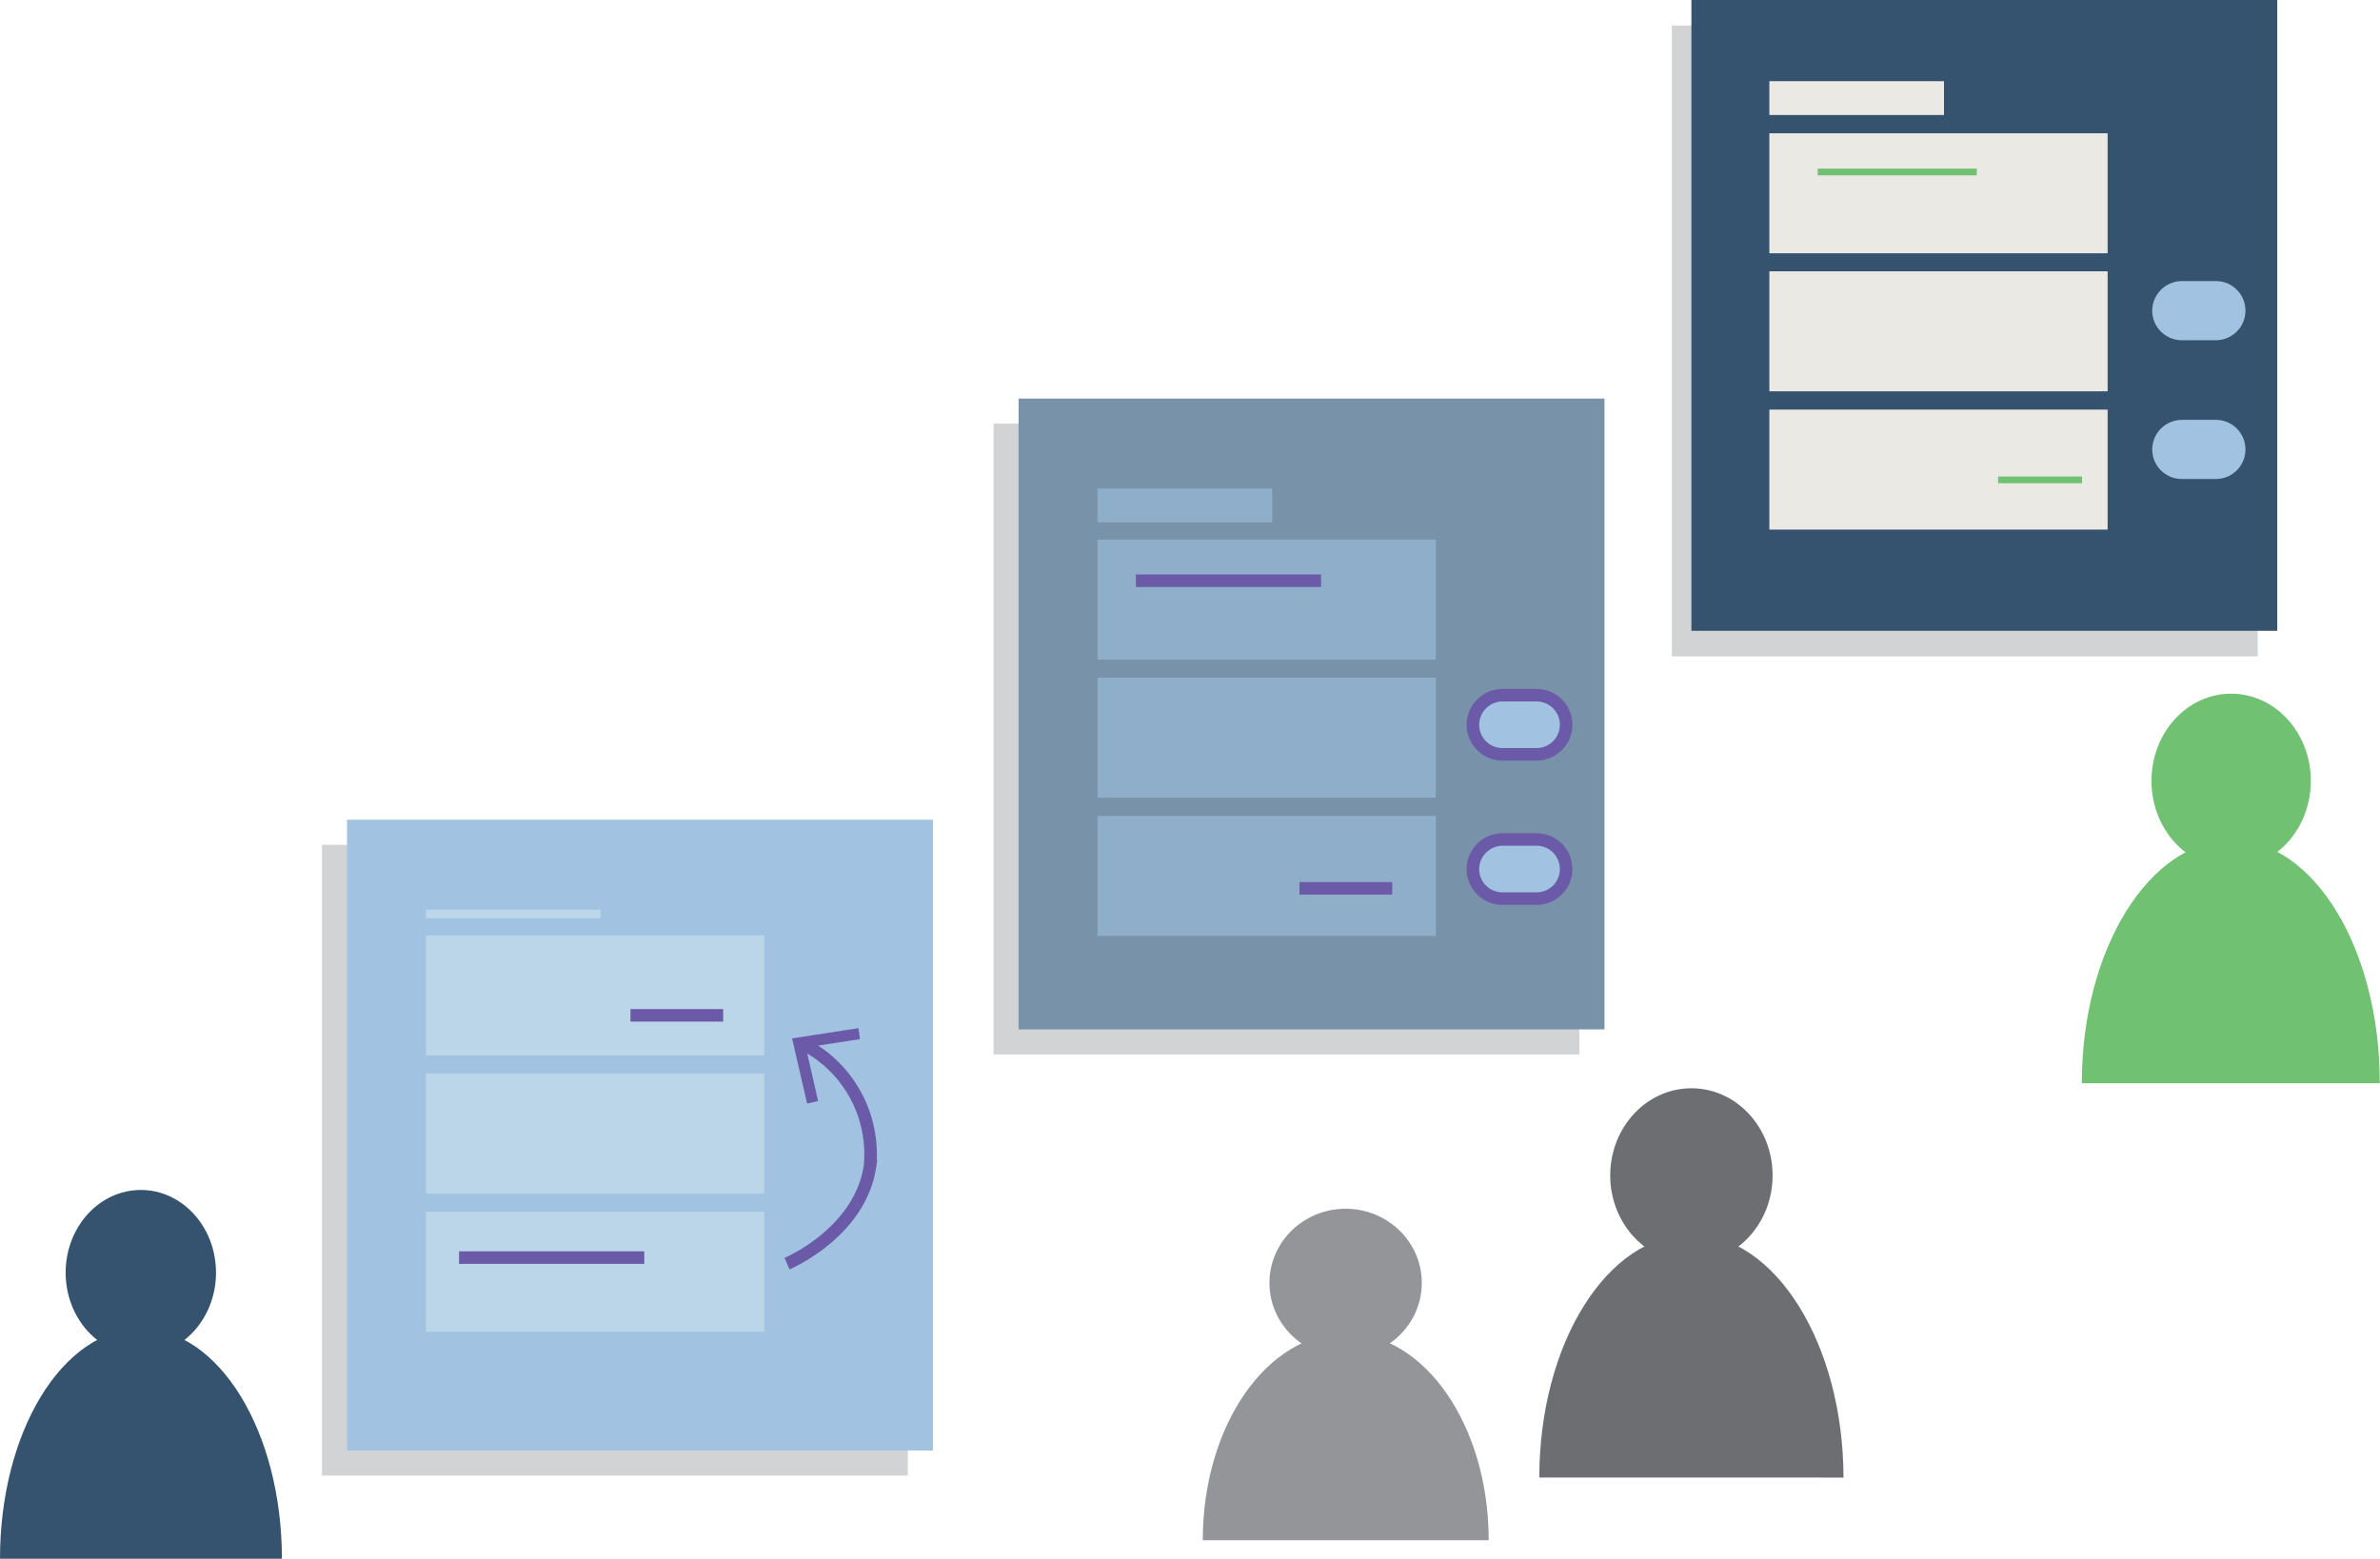 <svg id="Layer_1" data-name="Layer 1" xmlns="http://www.w3.org/2000/svg" viewBox="0 0 94.98 62.22"><defs><style>.cls-1{fill:#35536f;}.cls-2{fill:#71c172;}.cls-3{fill:#6d6e71;}.cls-4{fill:#939598;}.cls-5{fill:#d1d3d4;}.cls-14,.cls-6{fill:#a1c3e1;}.cls-7{fill:#bbd6e9;}.cls-10,.cls-8,.cls-9{fill:none;}.cls-10,.cls-14,.cls-8,.cls-9{stroke:#6b5aa7;stroke-miterlimit:10;stroke-width:0.5px;}.cls-8{stroke-dasharray:7.4;}.cls-9{stroke-dasharray:3.7;}.cls-10{stroke-dasharray:12 12;}.cls-11{fill:#6b5aa7;}.cls-12{fill:#7892a9;}.cls-13{fill:#8faec9;}.cls-15{fill:#ebe9e4;}</style></defs><path class="cls-1" d="M8.54,60.82c-3.11,0-5.62,4.1-5.62,9.18H14.17C14.17,64.92,11.65,60.82,8.54,60.82Z" transform="translate(-2.92 -7.78)"/><ellipse class="cls-1" cx="5.62" cy="50.8" rx="3" ry="3.3"/><path class="cls-2" d="M92,41.32c-3.29,0-6,4.34-6,9.7H97.89C97.9,45.65,95.24,41.32,92,41.32Z" transform="translate(-2.92 -7.78)"/><ellipse class="cls-2" cx="89.04" cy="31.17" rx="3.18" ry="3.48"/><path class="cls-3" d="M70.42,57.06c-3.35,0-6.07,4.35-6.07,9.7H76.49C76.48,61.44,73.77,57.06,70.42,57.06Z" transform="translate(-2.92 -7.78)"/><ellipse class="cls-3" cx="67.5" cy="46.92" rx="3.24" ry="3.48"/><path class="cls-4" d="M56.63,61c-3.15,0-5.71,3.69-5.71,8.26H62.33C62.33,64.68,59.77,61,56.63,61Z" transform="translate(-2.92 -7.78)"/><ellipse class="cls-4" cx="53.7" cy="51.21" rx="3.04" ry="2.96"/><rect class="cls-5" x="12.85" y="33.72" width="23.38" height="25.18"/><rect class="cls-6" x="13.85" y="32.72" width="23.38" height="25.18"/><rect class="cls-7" x="17" y="37.34" width="13.5" height="4.79"/><rect class="cls-7" x="17" y="42.85" width="13.5" height="4.79"/><rect class="cls-7" x="17" y="48.37" width="13.5" height="4.79"/><rect class="cls-7" x="17" y="36.31" width="6.97" height="0.35"/><line class="cls-8" x1="18.32" y1="50.2" x2="25.71" y2="50.2"/><line class="cls-9" x1="25.16" y1="40.53" x2="28.86" y2="40.53"/><path class="cls-10" d="M34.33,58.22c.3-.13,2.93-1.36,3.31-3.89A4.94,4.94,0,0,0,35,49.47" transform="translate(-2.92 -7.78)"/><polygon class="cls-11" points="34.26 41.04 34.32 41.48 32.16 41.81 32.65 43.95 32.21 44.05 31.61 41.45 34.26 41.04"/><path class="cls-11" d="M26.22,49.3" transform="translate(-2.92 -7.78)"/><rect class="cls-5" x="39.65" y="16.91" width="23.38" height="25.18"/><rect class="cls-12" x="40.65" y="15.91" width="23.38" height="25.18"/><rect class="cls-13" x="43.8" y="21.54" width="13.5" height="4.79"/><rect class="cls-13" x="43.8" y="27.05" width="13.5" height="4.79"/><rect class="cls-13" x="43.8" y="32.57" width="13.5" height="4.79"/><rect class="cls-13" x="43.8" y="19.5" width="6.97" height="1.35"/><line class="cls-8" x1="45.33" y1="23.18" x2="52.72" y2="23.18"/><line class="cls-9" x1="51.86" y1="35.46" x2="55.56" y2="35.46"/><path class="cls-14" d="M62.89,35.53h1.34a1.18,1.18,0,0,1,1.19,1.18h0a1.18,1.18,0,0,1-1.19,1.18H62.89a1.18,1.18,0,0,1-1.19-1.18h0A1.19,1.19,0,0,1,62.89,35.53Z" transform="translate(-2.92 -7.78)"/><path class="cls-14" d="M62.89,41.29h1.34a1.18,1.18,0,0,1,1.19,1.18h0a1.18,1.18,0,0,1-1.19,1.18H62.89a1.18,1.18,0,0,1-1.19-1.18h0A1.19,1.19,0,0,1,62.89,41.29Z" transform="translate(-2.92 -7.78)"/><rect class="cls-5" x="66.72" y="1.02" width="23.38" height="25.18"/><rect class="cls-1" x="67.5" width="23.38" height="25.18"/><rect class="cls-15" x="70.61" y="5.32" width="13.5" height="4.79"/><rect class="cls-15" x="70.61" y="10.83" width="13.5" height="4.79"/><rect class="cls-15" x="70.61" y="16.35" width="13.5" height="4.79"/><rect class="cls-15" x="70.61" y="3.24" width="6.97" height="1.35"/><path class="cls-6" d="M90,19h1.34a1.18,1.18,0,0,1,1.19,1.18h0a1.18,1.18,0,0,1-1.19,1.18H90a1.18,1.18,0,0,1-1.19-1.18h0A1.19,1.19,0,0,1,90,19Z" transform="translate(-2.92 -7.78)"/><path class="cls-6" d="M90,24.54h1.34a1.18,1.18,0,0,1,1.19,1.18h0a1.18,1.18,0,0,1-1.19,1.18H90a1.18,1.18,0,0,1-1.19-1.18h0A1.19,1.19,0,0,1,90,24.54Z" transform="translate(-2.92 -7.78)"/><rect class="cls-2" x="72.54" y="6.73" width="6.35" height="0.27"/><rect class="cls-2" x="79.74" y="19.02" width="3.35" height="0.27"/></svg>
